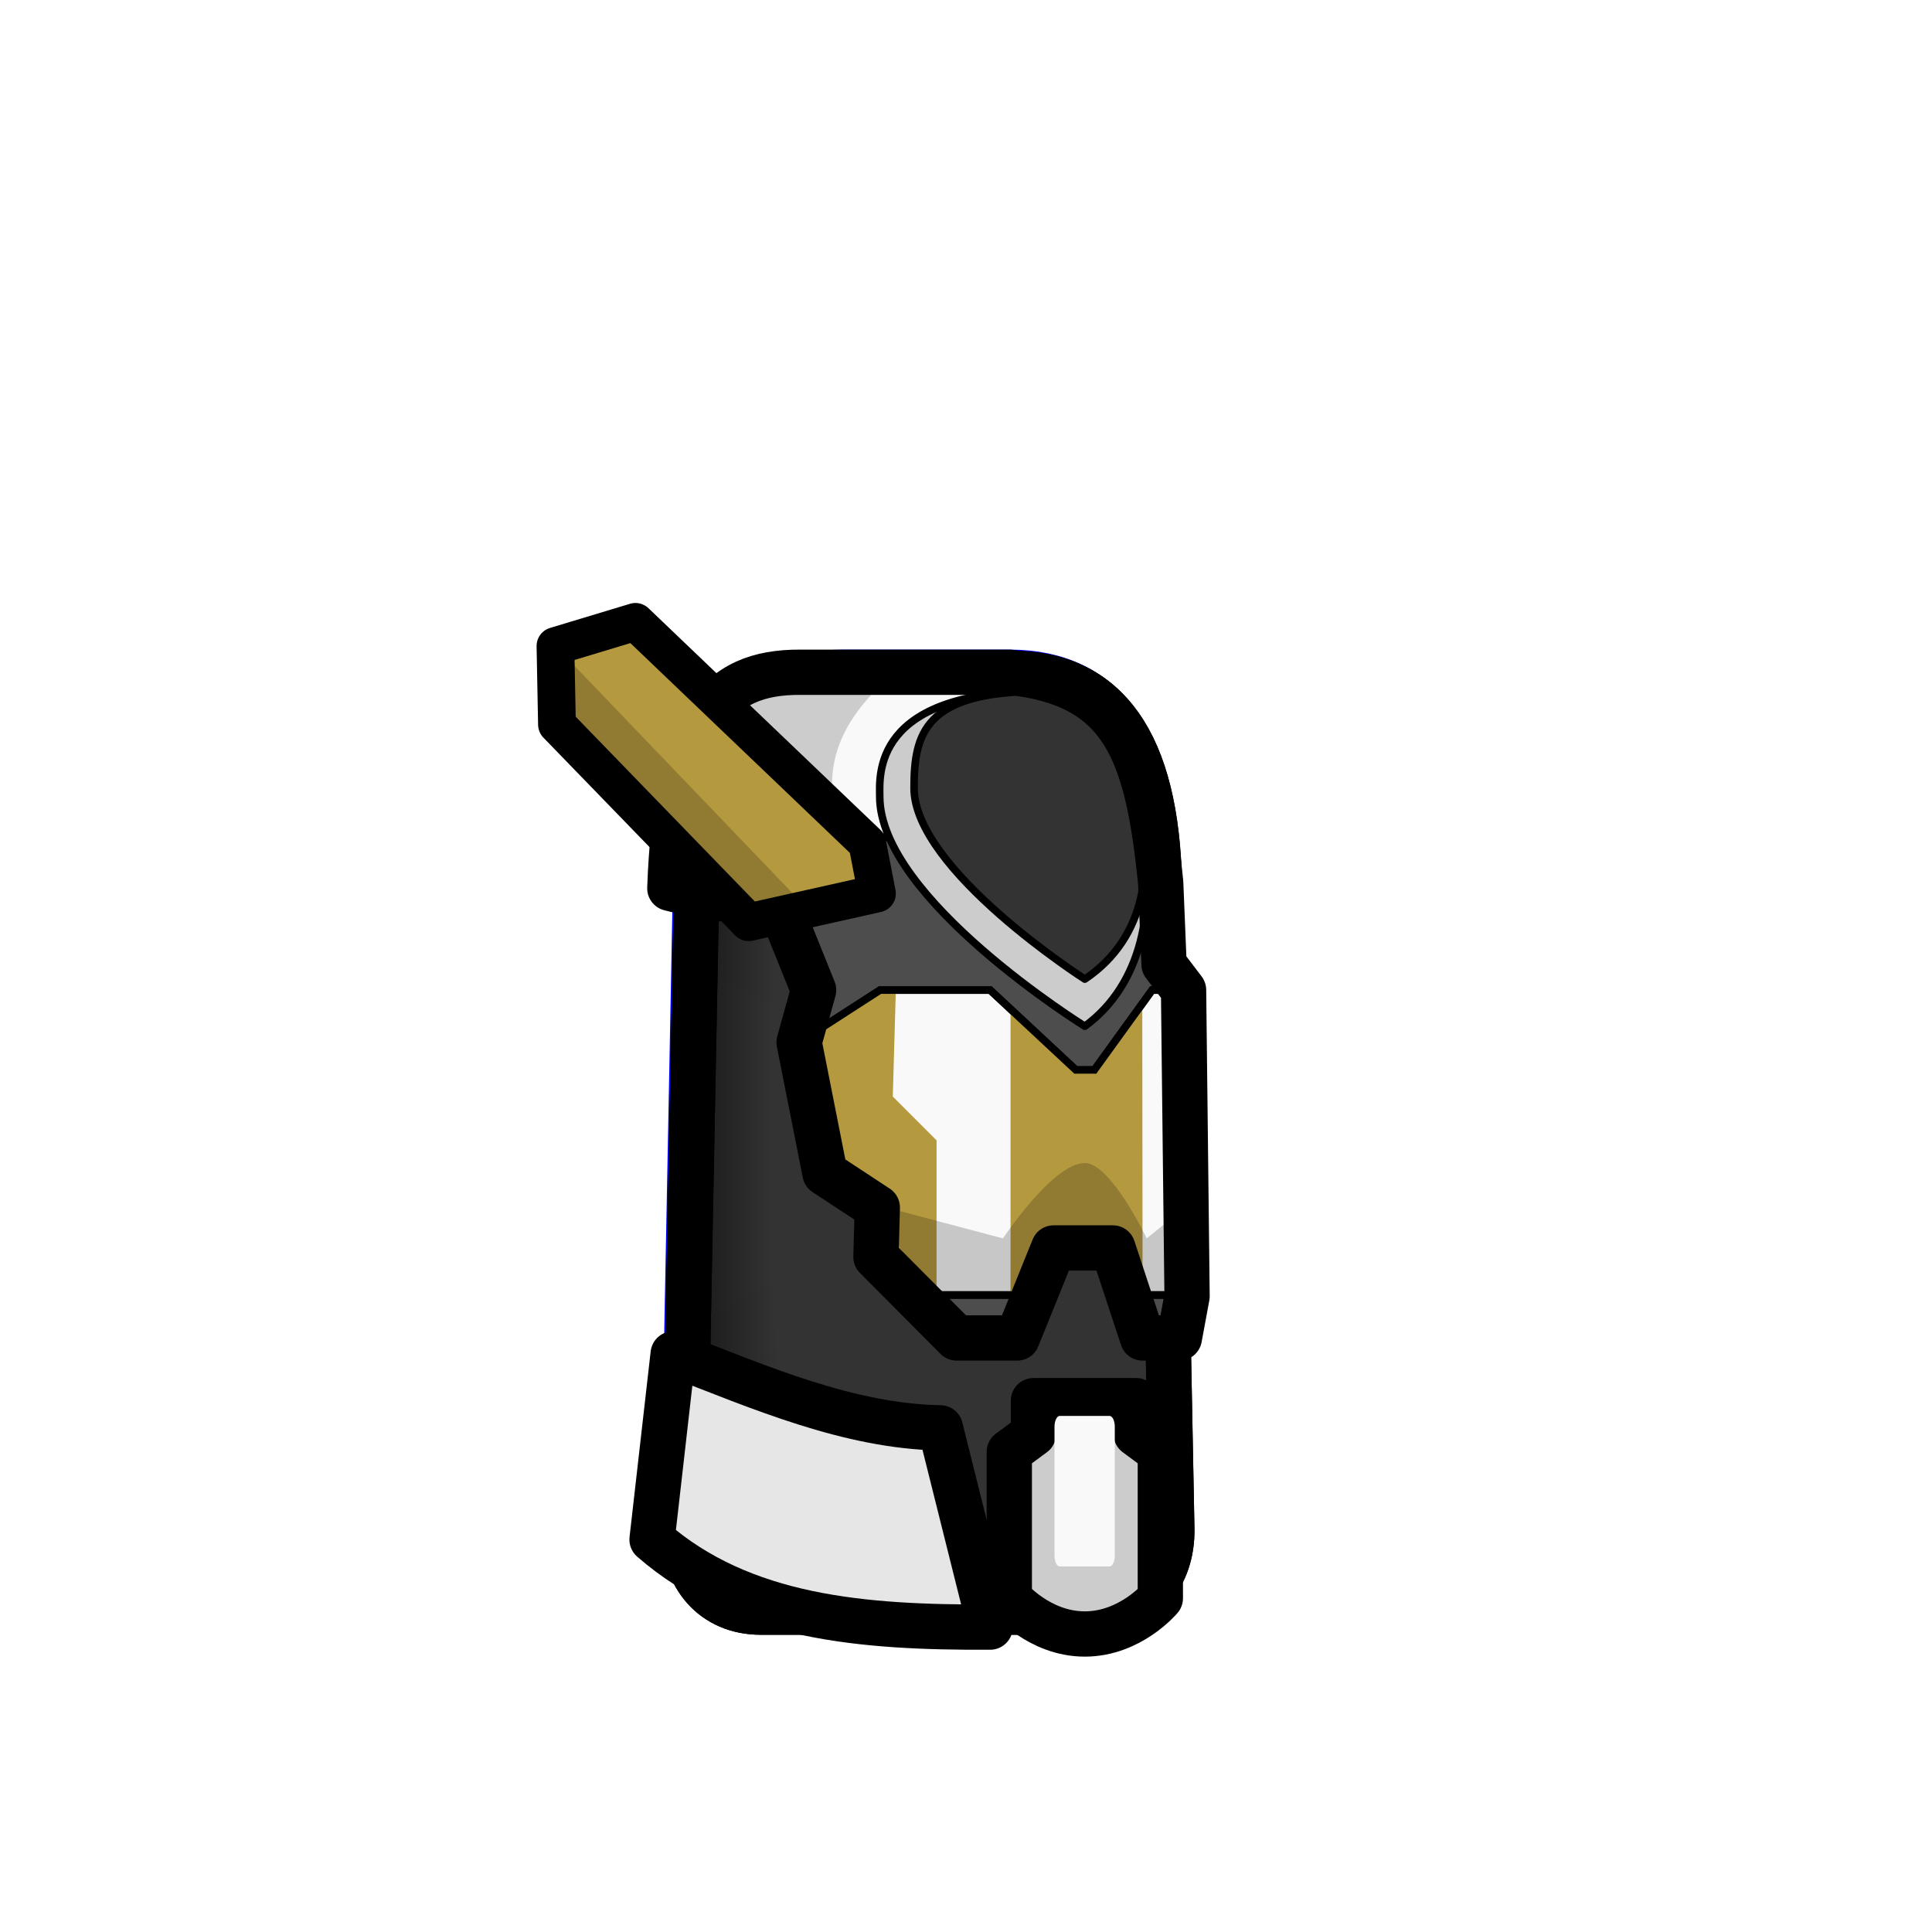 <?xml version="1.0" encoding="UTF-8" standalone="no"?>
<!-- Created with Inkscape (http://www.inkscape.org/) -->

<svg
   width="1280"
   height="1280"
   viewBox="0 0 338.667 338.667"
   version="1.1"
   id="svg5"
   inkscape:version="1.1 (c68e22c387, 2021-05-23)"
   sodipodi:docname="PrestigeReconArmor_Male_east.svg"
   inkscape:export-filename="C:\Program Files (x86)\Steam\steamapps\common\RimWorld\Mods\Madness Pawns\Textures\Things\Pawn\Humanlike\Apparel\PrestigeReconArmor\PrestigeReconArmor_Male_east.png"
   inkscape:export-xdpi="19.200001"
   inkscape:export-ydpi="19.200001"
   xmlns:inkscape="http://www.inkscape.org/namespaces/inkscape"
   xmlns:sodipodi="http://sodipodi.sourceforge.net/DTD/sodipodi-0.dtd"
   xmlns:xlink="http://www.w3.org/1999/xlink"
   xmlns="http://www.w3.org/2000/svg"
   xmlns:svg="http://www.w3.org/2000/svg">
  <sodipodi:namedview
     id="namedview7"
     pagecolor="#ffffff"
     bordercolor="#111111"
     borderopacity="1"
     inkscape:pageshadow="0"
     inkscape:pageopacity="0"
     inkscape:pagecheckerboard="1"
     inkscape:document-units="px"
     showgrid="false"
     showguides="true"
     units="px"
     inkscape:snap-bbox="true"
     inkscape:snap-object-midpoints="true"
     inkscape:bbox-paths="false"
     inkscape:bbox-nodes="false"
     inkscape:snap-bbox-midpoints="false"
     inkscape:snap-page="true"
     inkscape:zoom="1"
     inkscape:cx="615"
     inkscape:cy="623.5"
     inkscape:window-width="1920"
     inkscape:window-height="1017"
     inkscape:window-x="-8"
     inkscape:window-y="-8"
     inkscape:window-maximized="1"
     inkscape:current-layer="layer2"
     inkscape:guide-bbox="true"
     inkscape:snap-smooth-nodes="true">
    <sodipodi:guide
       position="190.161,158.774"
       orientation="1,0"
       id="guide9593" />
    <sodipodi:guide
       position="177.139,161.66"
       orientation="0,-1"
       id="guide1435" />
  </sodipodi:namedview>
  <defs
     id="defs2">
    <inkscape:path-effect
       effect="mirror_symmetry"
       start_point="169.333,211.204"
       end_point="169.333,298.972"
       center_point="169.333,255.088"
       id="path-effect16550"
       is_visible="true"
       lpeversion="1.1"
       mode="free"
       discard_orig_path="false"
       fuse_paths="false"
       oposite_fuse="false"
       split_items="false"
       split_open="false" />
    <inkscape:path-effect
       effect="mirror_symmetry"
       start_point="169.333,211.204"
       end_point="169.333,298.972"
       center_point="169.333,255.088"
       id="path-effect16351"
       is_visible="true"
       lpeversion="1.1"
       mode="free"
       discard_orig_path="false"
       fuse_paths="false"
       oposite_fuse="false"
       split_items="false"
       split_open="false" />
    <inkscape:path-effect
       effect="mirror_symmetry"
       start_point="169.333,241.398"
       end_point="169.333,283.795"
       center_point="169.333,262.596"
       id="path-effect16347"
       is_visible="true"
       lpeversion="1.1"
       mode="free"
       discard_orig_path="false"
       fuse_paths="false"
       oposite_fuse="false"
       split_items="false"
       split_open="false" />
    <inkscape:path-effect
       effect="mirror_symmetry"
       start_point="169.333,85.933"
       end_point="169.333,311.348"
       center_point="169.333,198.64"
       id="path-effect16343"
       is_visible="true"
       lpeversion="1.1"
       mode="free"
       discard_orig_path="false"
       fuse_paths="false"
       oposite_fuse="false"
       split_items="false"
       split_open="false" />
    <inkscape:path-effect
       effect="mirror_symmetry"
       start_point="640,445.383"
       end_point="640,1066.385"
       center_point="640,755.884"
       id="path-effect3280"
       is_visible="true"
       lpeversion="1.1"
       mode="free"
       discard_orig_path="false"
       fuse_paths="false"
       oposite_fuse="false"
       split_items="false"
       split_open="false" />
    <inkscape:path-effect
       effect="mirror_symmetry"
       start_point="640,445.383"
       end_point="640,1066.385"
       center_point="640,755.884"
       id="path-effect1159"
       is_visible="true"
       lpeversion="1.1"
       mode="free"
       discard_orig_path="false"
       fuse_paths="false"
       oposite_fuse="false"
       split_items="false"
       split_open="false" />
    <inkscape:path-effect
       effect="mirror_symmetry"
       start_point="640,475.309"
       end_point="640,1047.449"
       center_point="640,761.379"
       id="path-effect1473"
       is_visible="true"
       lpeversion="1.1"
       mode="free"
       discard_orig_path="false"
       fuse_paths="false"
       oposite_fuse="false"
       split_items="false"
       split_open="false" />
    <inkscape:path-effect
       effect="mirror_symmetry"
       start_point="640,445.383"
       end_point="640,1066.385"
       center_point="640,755.884"
       id="path-effect1068"
       is_visible="true"
       lpeversion="1.1"
       mode="free"
       discard_orig_path="false"
       fuse_paths="false"
       oposite_fuse="false"
       split_items="false"
       split_open="false" />
    <radialGradient
       inkscape:collect="always"
       xlink:href="#linearGradient5366"
       id="radialGradient5368"
       cx="698.438"
       cy="790.437"
       fx="698.438"
       fy="790.437"
       r="176.268"
       gradientTransform="matrix(-1.211,0,0,-4.647,1517.914,4429.913)"
       gradientUnits="userSpaceOnUse" />
    <linearGradient
       inkscape:collect="always"
       id="linearGradient5366">
      <stop
         style="stop-color:#333333;stop-opacity:1"
         offset="0"
         id="stop5362" />
      <stop
         style="stop-color:#333333;stop-opacity:1"
         offset="0.758"
         id="stop5916" />
      <stop
         style="stop-color:#1a1a1a;stop-opacity:1"
         offset="1"
         id="stop5364" />
    </linearGradient>
    <inkscape:path-effect
       effect="mirror_symmetry"
       start_point="169.333,85.933"
       end_point="169.333,311.348"
       center_point="169.333,198.64"
       id="path-effect944"
       is_visible="true"
       lpeversion="1.1"
       mode="free"
       discard_orig_path="false"
       fuse_paths="false"
       oposite_fuse="false"
       split_items="false"
       split_open="false" />
    <inkscape:path-effect
       effect="mirror_symmetry"
       start_point="169.333,85.933"
       end_point="169.333,311.348"
       center_point="169.333,198.64"
       id="path-effect2536"
       is_visible="true"
       lpeversion="1.1"
       mode="free"
       discard_orig_path="false"
       fuse_paths="false"
       oposite_fuse="false"
       split_items="false"
       split_open="false" />
    <inkscape:path-effect
       effect="mirror_symmetry"
       start_point="169.333,83.359"
       end_point="169.333,103.563"
       center_point="169.333,93.461"
       id="path-effect12016"
       is_visible="true"
       lpeversion="1.1"
       mode="free"
       discard_orig_path="false"
       fuse_paths="false"
       oposite_fuse="false"
       split_items="false"
       split_open="false" />
    <inkscape:path-effect
       effect="mirror_symmetry"
       start_point="169.333,245.617"
       end_point="169.333,265.047"
       center_point="169.333,255.332"
       id="path-effect15285"
       is_visible="true"
       lpeversion="1.1"
       mode="free"
       discard_orig_path="false"
       fuse_paths="false"
       oposite_fuse="false"
       split_items="false"
       split_open="false" />
    <inkscape:path-effect
       effect="mirror_symmetry"
       start_point="169.333,85.933"
       end_point="169.333,311.348"
       center_point="169.333,198.64"
       id="path-effect3223"
       is_visible="true"
       lpeversion="1.1"
       mode="free"
       discard_orig_path="false"
       fuse_paths="false"
       oposite_fuse="false"
       split_items="false"
       split_open="false" />
    <inkscape:path-effect
       effect="mirror_symmetry"
       start_point="169.333,241.398"
       end_point="169.333,283.795"
       center_point="169.333,262.596"
       id="path-effect8472"
       is_visible="true"
       lpeversion="1.1"
       mode="free"
       discard_orig_path="false"
       fuse_paths="false"
       oposite_fuse="false"
       split_items="false"
       split_open="false" />
    <inkscape:path-effect
       effect="mirror_symmetry"
       start_point="169.333,211.204"
       end_point="169.333,298.972"
       center_point="169.333,255.088"
       id="path-effect8528"
       is_visible="true"
       lpeversion="1.1"
       mode="free"
       discard_orig_path="false"
       fuse_paths="false"
       oposite_fuse="false"
       split_items="false"
       split_open="false" />
    <inkscape:path-effect
       effect="mirror_symmetry"
       start_point="169.333,115.773"
       end_point="169.333,195.8"
       center_point="169.333,155.787"
       id="path-effect12664"
       is_visible="true"
       lpeversion="1.1"
       mode="free"
       discard_orig_path="false"
       fuse_paths="false"
       oposite_fuse="false"
       split_items="false"
       split_open="false" />
    <inkscape:path-effect
       effect="mirror_symmetry"
       start_point="169.333,115.773"
       end_point="169.333,195.8"
       center_point="169.333,155.787"
       id="path-effect13903"
       is_visible="false"
       lpeversion="1.1"
       mode="free"
       discard_orig_path="false"
       fuse_paths="false"
       oposite_fuse="false"
       split_items="false"
       split_open="false" />
    <inkscape:path-effect
       effect="mirror_symmetry"
       start_point="169.333,155.647"
       end_point="169.333,173.834"
       center_point="169.333,164.74"
       id="path-effect11080"
       is_visible="true"
       lpeversion="1.1"
       mode="free"
       discard_orig_path="false"
       fuse_paths="false"
       oposite_fuse="false"
       split_items="false"
       split_open="false" />
    <inkscape:path-effect
       effect="mirror_symmetry"
       start_point="169.333,85.933"
       end_point="169.333,311.348"
       center_point="169.333,198.64"
       id="path-effect10735"
       is_visible="true"
       lpeversion="1.1"
       mode="free"
       discard_orig_path="false"
       fuse_paths="false"
       oposite_fuse="false"
       split_items="false"
       split_open="false" />
  </defs>
  <g
     inkscape:label="Reference"
     inkscape:groupmode="layer"
     id="layer1"
     style="display:inline"
     sodipodi:insensitive="true">
    <path
       id="rect883-0"
       style="display:inline;fill:#ff0000;fill-opacity:1;stroke:#0000ff;stroke-width:7.938;stroke-linecap:round;stroke-linejoin:round;stroke-miterlimit:4;stroke-dasharray:none"
       d="m 147.837,117.841 c -16.718,0 -25.438,12.208 -25.915,36.921 l -2.176,112.763 c -0.162,8.4 5.076,14.622 13.406,14.622 h 29.259 29.259 c 8.331,0 13.568,-6.222 13.406,-14.622 L 202.9,154.762 c -0.477,-24.714 -9.197,-36.921 -25.915,-36.921 h -14.574 z" />
  </g>
  <g
     inkscape:groupmode="layer"
     id="layer2"
     inkscape:label="Body"
     style="display:inline">
    <path
       id="rect883-2"
       style="display:inline;fill:url(#radialGradient5368);fill-opacity:1;stroke:#000000;stroke-width:30;stroke-linecap:round;stroke-linejoin:round;stroke-miterlimit:4;stroke-dasharray:none"
       d="M 558.752 445.383 C 495.566 445.383 462.607 491.521 460.805 584.928 L 452.582 1011.119 C 451.969 1042.869 471.765 1066.385 503.252 1066.385 L 613.836 1066.385 L 724.42 1066.385 C 755.907 1066.385 775.702 1042.869 775.09 1011.119 L 766.867 584.928 C 765.065 491.521 732.106 445.383 668.92 445.383 L 613.836 445.383 L 558.752 445.383 z "
       transform="scale(0.265)" />
    <path
       id="rect883-2-57"
       style="display:inline;fill:none;fill-opacity:1;stroke:#000000;stroke-width:30;stroke-linecap:round;stroke-linejoin:round;stroke-miterlimit:4;stroke-dasharray:none"
       d="m 640,445.383 h -55.084 c -63.186,0 -96.145,46.139 -97.947,139.545 l -8.223,426.191 c -0.613,31.75 19.183,55.266 50.67,55.266 H 640 m 2e-5,-621.002 H 695.084 c 63.186,0 96.145,46.139 97.947,139.545 l 8.223,426.191 c 0.613,31.75 -19.183,55.266 -50.67,55.266 H 640"
       transform="matrix(0.265,0,0,0.265,-6.922,-1.7788087e-6)"
       sodipodi:nodetypes="csccsc"
       inkscape:path-effect="#path-effect3280"
       inkscape:original-d="m 640,445.38281 h -55.08398 c -63.18588,0 -96.14523,46.13859 -97.94727,139.54492 l -8.22266,426.19137 c -0.61254,31.7498 19.1831,55.2657 50.66993,55.2657 H 640" />
    <path
       style="fill:#4d4d4d;stroke:#000000;stroke-width:0;stroke-linecap:butt;stroke-linejoin:round;stroke-miterlimit:4;stroke-dasharray:none;stroke-opacity:1"
       d="m 194.615,218.76 h -10.381 l -5.916,15.775 h -10.634 l -15.192,-23.624 0.895,-16.783 -13.312,-11.416 2.543,-9.157 -8.481,-21.071 -9.033,5.187 -7.688,-1.957 c 1.086,-29.525 15.89,-37.928 30.421,-37.874 h 29.149 c 19.87,2.126 24.16,13.671 26.475,36.921 l 3.27,79.773 h -6.453 z"
       id="path3728"
       sodipodi:nodetypes="ccccccccccccccccc" />
    <path
       style="fill:#cccccc;stroke:#000000;stroke-width:1.323;stroke-linecap:butt;stroke-linejoin:miter;stroke-miterlimit:4;stroke-dasharray:none;stroke-opacity:1"
       d="m 156.095,146.853 -8.988,-0.886 -12.969,6.518 -9.033,5.187 -7.688,-1.957 c 1.153,-17.927 3.142,-35.168 22.825,-37.874 l 22.17,10e-6 14.574,-10e-6 z"
       id="path8714"
       sodipodi:nodetypes="ccccccccc" />
    <path
       style="fill:#f9f9f9;stroke:#000000;stroke-width:0;stroke-linecap:butt;stroke-linejoin:miter;stroke-miterlimit:4;stroke-dasharray:none;stroke-opacity:1"
       d="m 147.187,145.31 c -3.365,-10.37 -0.053,-17.896 6.722,-24.773 l 18.706,-0.016 -16.543,25.661"
       id="path8990"
       sodipodi:nodetypes="cccc" />
    <path
       style="display:inline;fill:#cccccc;stroke:#000000;stroke-width:1.323;stroke-linecap:square;stroke-linejoin:round;stroke-miterlimit:4;stroke-dasharray:none;stroke-opacity:1"
       d="m 182.439,121.181 c -29.722,0 -28.227,14.913 -28.227,18.465 0,17.926 35.949,40.247 35.949,40.247 20.317,-14.809 8.992,-54.214 -7.722,-58.712 z"
       id="path12629"
       sodipodi:nodetypes="cccc" />
    <path
       style="display:inline;fill:#333333;stroke:#000000;stroke-width:1.323;stroke-linecap:square;stroke-linejoin:round;stroke-miterlimit:4;stroke-dasharray:none;stroke-opacity:1"
       d="m 182.439,121.181 c -20.408,0 -22.212,7.449 -22.212,16.946 0,14.356 29.934,33.508 29.934,33.508 22.018,-14.759 4.579,-51.448 -7.722,-50.454 z"
       id="path12629-0"
       sodipodi:nodetypes="cccc" />
    <path
       style="fill:#f9f9f9;stroke:#000000;stroke-width:1.323;stroke-linecap:butt;stroke-linejoin:miter;stroke-miterlimit:4;stroke-dasharray:none;stroke-opacity:1"
       d="m 188.585,187.55 -15.019,-13.995 h -19.307 l -14.184,9.157 4.537,22.936 9.171,6.025 -0.234,8.66 9.217,6.667 h 18.148 l 3.782,-8.24 9.918,1e-5 3.138,8.24 h 8.045 l 1.671,-53.444 h -5.519 l -10.114,13.995 z"
       id="path10475"
       sodipodi:nodetypes="ccccccccccccccccc" />
    <path
       style="fill:#b5993e;stroke:#000000;stroke-width:0;stroke-linecap:butt;stroke-linejoin:miter;stroke-opacity:1;fill-opacity:1;stroke-miterlimit:4;stroke-dasharray:none"
       d="m 157.03,173.699 -0.529,18.521 7.673,7.673 v 27.12 l -10.623,-6.679 0.234,-8.66 -9.171,-6.025 -4.537,-22.936 14.184,-9.157 z"
       id="path984" />
    <path
       style="fill:#b5993e;fill-opacity:1;stroke:#000000;stroke-width:0;stroke-linecap:butt;stroke-linejoin:miter;stroke-miterlimit:4;stroke-dasharray:none;stroke-opacity:1"
       d="m 177.139,177.006 v 50.006 l 3.776,-0.013 3.782,-8.24 h 10.381 l 2.652,7.575 2.56,3.456 -0.058,-52.784 -8.396,10.544 h -3.251 z"
       id="path1287"
       sodipodi:nodetypes="ccccccccccc" />
    <path
       style="fill:#000000;stroke:#000000;stroke-width:0;stroke-linecap:butt;stroke-linejoin:miter;stroke-miterlimit:4;stroke-dasharray:none;stroke-opacity:1;opacity:0.2"
       d="m 190.161,203.87 c -5.587,0 -14.346,13.213 -14.346,13.213 l -23.323,-6.172 10.275,15.41 h 18.148 l 9.246,-9.238 7.568,9.252 h 10.33 l 2.61,-17.08 -9.653,7.828 c 0,0 -6.298,-13.213 -10.856,-13.213 z"
       id="path15544"
       sodipodi:nodetypes="scccccccccs" />
    <path
       style="display:inline;fill:none;stroke:#000000;stroke-width:7.938;stroke-linecap:butt;stroke-linejoin:round;stroke-miterlimit:4;stroke-dasharray:none;stroke-opacity:1"
       d="m 195.078,218.76 h -10.381 l -6.379,15.775 h -10.634 l -14.133,-14.202 0.234,-8.66 -9.171,-6.025 -4.537,-22.936 2.543,-9.157 -8.481,-21.071 -9.033,5.187 -7.688,-1.957 c 1.086,-29.525 8.294,-37.928 22.825,-37.874 h 36.744 c 19.87,2.126 24.16,13.671 26.475,36.921 l 0.586,14.294 3.423,4.5 0.614,53.668 -1.353,7.311 h -6.453 z"
       id="path3728-5"
       sodipodi:nodetypes="ccccccccccccccccccccc" />
    <path
       style="fill:#e6e6e6;stroke:#000000;stroke-width:7.938;stroke-linecap:butt;stroke-linejoin:round;stroke-miterlimit:4;stroke-dasharray:none;stroke-opacity:1"
       d="m 164.835,250.296 8.731,34.925 c -22.101,0.096 -43.43,-1.522 -59.267,-15.346 l 3.704,-32.544 c 15.342,5.942 30.784,12.667 46.831,12.965 z"
       id="path17858"
       sodipodi:nodetypes="ccccc" />
    <path
       id="path8526-7"
       style="display:inline;fill:#cccccc;stroke:#000000;stroke-width:7.938;stroke-linecap:butt;stroke-linejoin:round;stroke-miterlimit:4;stroke-dasharray:none;stroke-opacity:1"
       d="m 181.16,245.526 v 5.846 l -4.237,3.129 v 25.66 c 0,0 5.24,6.267 13.238,6.267 7.999,0 13.238,-6.267 13.238,-6.267 v -25.66 l -4.237,-3.129 v -5.846 h -9.001 z" />
    <rect
       style="display:inline;fill:#f9f9f9;stroke:#f9f9f9;stroke-width:3.749;stroke-linecap:square;stroke-linejoin:round;stroke-miterlimit:4;stroke-dasharray:none"
       id="rect14931-3"
       width="17.731"
       height="22.319"
       x="160.468"
       y="249.374"
       transform="matrix(0.492,0,0,1.012,106.819,-2.268)" />
    <path
       style="display:inline;fill:none;stroke:#000000;stroke-width:1.323;stroke-linecap:butt;stroke-linejoin:miter;stroke-miterlimit:4;stroke-dasharray:none;stroke-opacity:1"
       d="m 188.585,187.55 -15.019,-13.995 h -19.307 l -14.184,9.157 4.537,22.936 9.171,6.025 -0.234,8.66 9.217,6.667 h 18.148 l 3.782,-8.24 9.918,1e-5 3.138,8.24 h 8.045 l 1.671,-53.444 h -5.519 l -10.114,13.995 z"
       id="path10475-9"
       sodipodi:nodetypes="ccccccccccccccccc" />
    <path
       style="fill:#b5993e;fill-opacity:1;stroke:#000000;stroke-width:6.615;stroke-linecap:butt;stroke-linejoin:round;stroke-miterlimit:4;stroke-dasharray:none;stroke-opacity:1"
       d="m 152.027,147.845 1.697,8.788 -22.49,5.027 L 97.632,127 97.367,113.242 111.39,109.008 Z"
       id="path1651"
       sodipodi:nodetypes="ccccccc" />
    <path
       style="fill:#000000;stroke:#000000;stroke-width:0;stroke-linecap:butt;stroke-linejoin:miter;stroke-opacity:1;stroke-miterlimit:4;stroke-dasharray:none;fill-opacity:1;opacity:0.2"
       d="m 97.367,113.242 43.391,45.244 -9.525,3.175 L 97.632,127 Z"
       id="path2630" />
  </g>
</svg>
